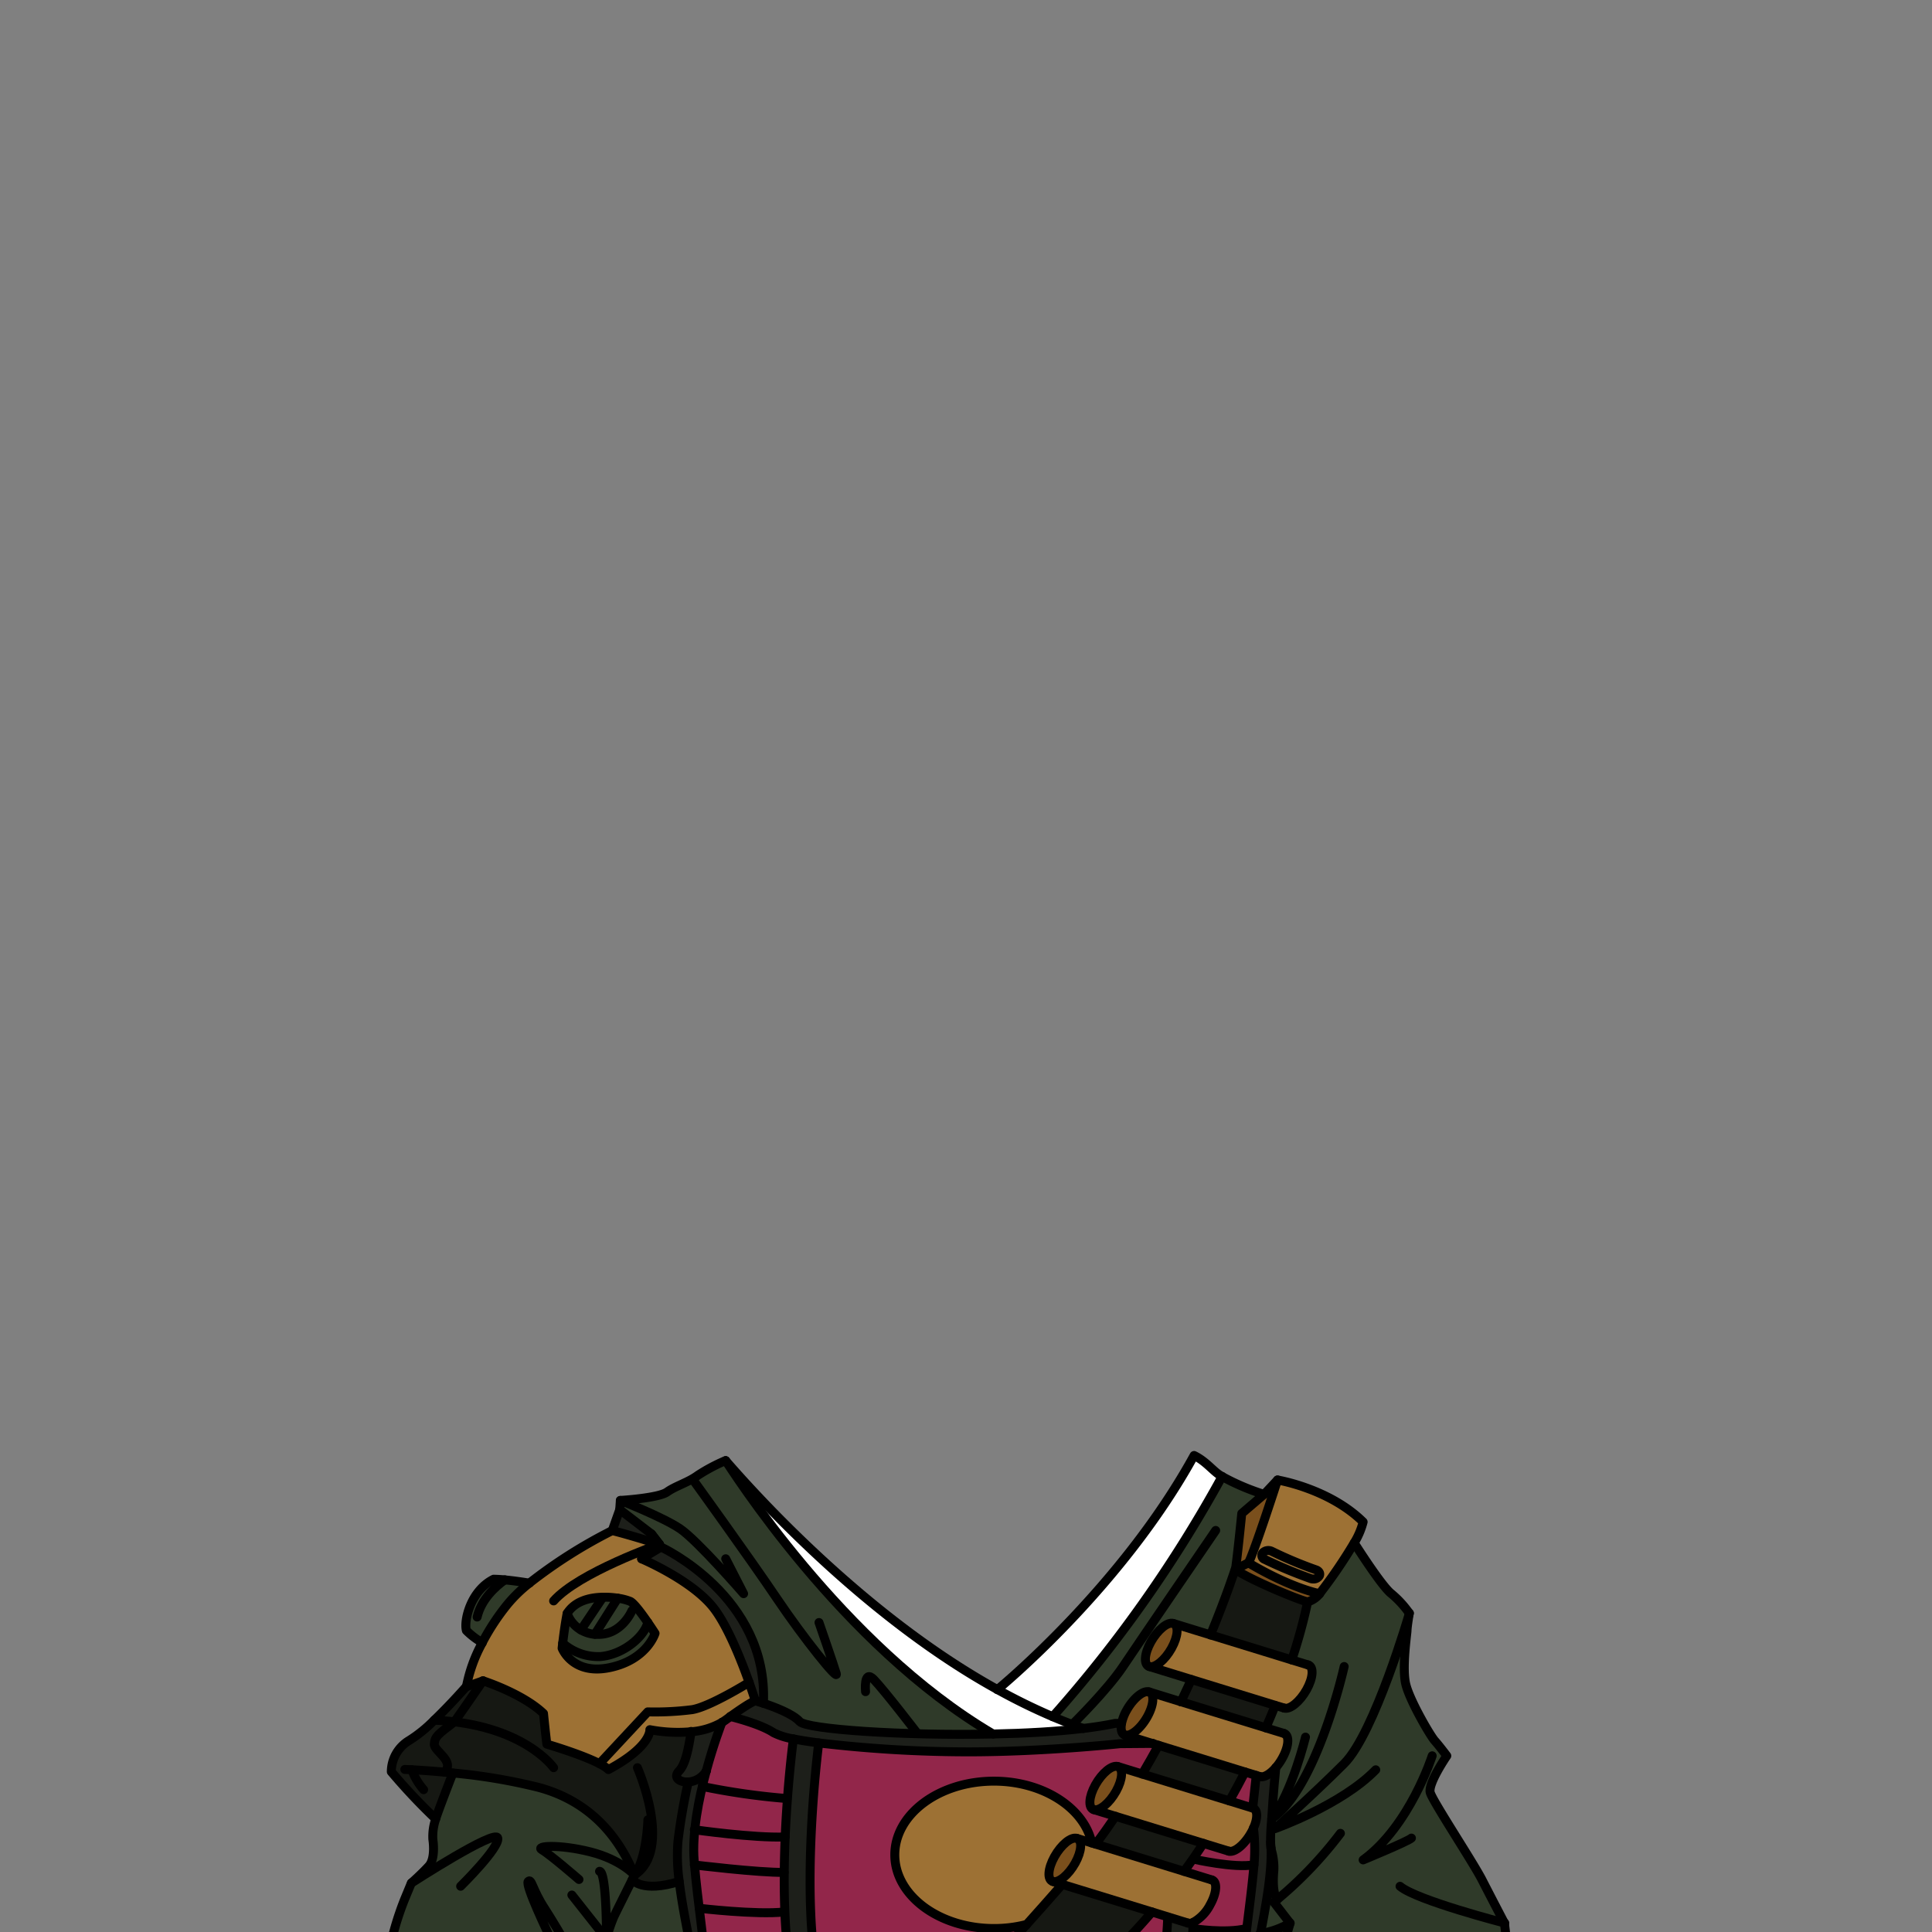 <svg id="outfit" xmlns="http://www.w3.org/2000/svg" viewBox="0 0 432 432">
  <rect x="0" y="0" width="432" height="432" fill="#808080" stroke="none"/>
  <defs>
    <style>.GUNDAN_DESERT_FOX_OUTFIT_DESERT_FOX_OUTFIT_4_cls-1{fill:#9d7134;}.GUNDAN_DESERT_FOX_OUTFIT_DESERT_FOX_OUTFIT_4_cls-2{fill:#7a4f1c;}.GUNDAN_DESERT_FOX_OUTFIT_DESERT_FOX_OUTFIT_4_cls-3{fill:#fff;}.GUNDAN_DESERT_FOX_OUTFIT_DESERT_FOX_OUTFIT_4_cls-4{fill:#92264a;}.GUNDAN_DESERT_FOX_OUTFIT_DESERT_FOX_OUTFIT_4_cls-5{fill:#161813;}.GUNDAN_DESERT_FOX_OUTFIT_DESERT_FOX_OUTFIT_4_cls-6{fill:#1d1f1a;}.GUNDAN_DESERT_FOX_OUTFIT_DESERT_FOX_OUTFIT_4_cls-7{fill:#2f3a29;}.GUNDAN_DESERT_FOX_OUTFIT_DESERT_FOX_OUTFIT_4_cls-8{fill:none;stroke:#000;stroke-linecap:round;stroke-linejoin:round;stroke-width:2px;}</style>
  </defs>
  <path class="GUNDAN_DESERT_FOX_OUTFIT_DESERT_FOX_OUTFIT_4_cls-1" d="M292.53,372.29c1.27.4,1.1,2.88-.38,5.54s-3.73,4.5-5,4.1h0l-2-.61-18.76-5.78-9.43-2.9c1.28.4,3.52-1.45,5-4.1s1.64-5.15.36-5.54l8.38,2.58,18.13,5.58,3.68,1.13Z" />
  <path class="GUNDAN_DESERT_FOX_OUTFIT_DESERT_FOX_OUTFIT_4_cls-1" d="M287.11,387.6c1.26.4,1.1,2.88-.39,5.54a12.24,12.24,0,0,1-1.45,2.09c-1.26,1.46-2.64,2.29-3.55,2l-.82-.25-2.51-.77-19.34-6-1.25-.39L251.54,388c1.28.4,3.52-1.45,5-4.1s1.64-5.14.36-5.54l7.14,2.2,19,5.84h0l4.05,1.24Z" />
  <path class="GUNDAN_DESERT_FOX_OUTFIT_DESERT_FOX_OUTFIT_4_cls-1" d="M280.12,404.29c1.1.33,1.12,2.22.16,4.45a9.88,9.88,0,0,1-.54,1.08c-1.48,2.66-3.72,4.49-5,4.1h0l-5.64-1.74-19.67-6.05-4.87-1.5c1.27.39,3.51-1.44,5-4.11s1.64-5.13.37-5.53l5.48,1.69,19.5,6,5.2,1.6Z" />
  <path class="GUNDAN_DESERT_FOX_OUTFIT_DESERT_FOX_OUTFIT_4_cls-1" d="M271,420.35c1.28.39,1.11,2.88-.37,5.53a9.42,9.42,0,0,1-3.77,3.95,1.74,1.74,0,0,1-1.23.16h0l-4.48-1.38-3.52-1.09-20.07-6.17-2.11-.65c1.28.39,3.51-1.45,5-4.11s1.65-5.14.37-5.53l3.35,1,.85.26,19.77,6.09,6.21,1.91Z" />
  <path class="GUNDAN_DESERT_FOX_OUTFIT_DESERT_FOX_OUTFIT_4_cls-2" d="M262.33,363c1.28.39,1.12,2.87-.36,5.54s-3.73,4.5-5,4.1-1.11-2.88.38-5.53S261.05,362.61,262.33,363Z" />
  <path class="GUNDAN_DESERT_FOX_OUTFIT_DESERT_FOX_OUTFIT_4_cls-2" d="M256.91,378.31c1.28.4,1.12,2.87-.36,5.54s-3.73,4.5-5,4.1c-.77-.24-1-1.23-.77-2.56a10.07,10.07,0,0,1,1.15-3C253.4,379.76,255.63,377.92,256.91,378.31Z" />
  <path class="GUNDAN_DESERT_FOX_OUTFIT_DESERT_FOX_OUTFIT_4_cls-2" d="M249.93,395c1.27.4,1.11,2.87-.37,5.53s-3.73,4.5-5,4.11-1.12-2.87.37-5.54S248.65,394.6,249.93,395Z" />
  <path class="GUNDAN_DESERT_FOX_OUTFIT_DESERT_FOX_OUTFIT_4_cls-2" d="M240.78,411.06c1.28.39,1.11,2.87-.37,5.53s-3.72,4.5-5,4.11-1.12-2.87.37-5.54S239.5,410.66,240.78,411.06Z" />
  <path class="GUNDAN_DESERT_FOX_OUTFIT_DESERT_FOX_OUTFIT_4_cls-3" d="M273.27,330.13c-1.93-1-3.41-3.32-6.24-4.69-16.16,29.5-43.57,52-44,52.36-33-18.18-59.64-50-60.78-51.17,1,1.39,25.85,41.16,59.79,61.1,7.18-.15,14.2-.53,20.18-1.25-2.28-.78-4.57-1.66-6.85-2.63A291.88,291.88,0,0,0,273.27,330.13Z" />
  <path class="GUNDAN_DESERT_FOX_OUTFIT_DESERT_FOX_OUTFIT_4_cls-4" d="M280.9,397l-2.51-.77c-1.09,2.12-2.24,4.27-3.48,6.47l5.2,1.6Z" />
  <path class="GUNDAN_DESERT_FOX_OUTFIT_DESERT_FOX_OUTFIT_4_cls-4" d="M241,443.91l18.22.06a92.25,92.25,0,0,0,1.86-15.36l-3.52-1.09A138.85,138.85,0,0,1,241,443.91Z" />
  <path class="GUNDAN_DESERT_FOX_OUTFIT_DESERT_FOX_OUTFIT_4_cls-4" d="M279.74,409.82c-1.48,2.66-3.72,4.49-5,4.1h0l-5.64-1.74c-1.37,2.08-2.81,4.18-4.35,6.26l6.21,1.91h0c1.28.39,1.11,2.88-.37,5.53a9.42,9.42,0,0,1-3.77,3.95A97,97,0,0,1,265.09,444l12.7,0c-.1-7.36,1.88-17.93,2.68-27.91a40.1,40.1,0,0,0-.19-7.38A9.88,9.88,0,0,1,279.74,409.82Z" />
  <path class="GUNDAN_DESERT_FOX_OUTFIT_DESERT_FOX_OUTFIT_4_cls-4" d="M222.25,398.27c11,0,20.18,6,21.88,13.82l.85.26c1.54-2,3-4.11,4.45-6.22l-4.87-1.5c-1.28-.39-1.12-2.87.37-5.54s3.72-4.49,5-4.1l5.48,1.69c1.26-2.14,2.47-4.29,3.64-6.42l-1.25-.39-7.33.06s-17.14,1.83-33.94,1.83a286.37,286.37,0,0,1-33.46-2c-.35,2.82-4.2,34.46.05,54l33.61.11c2.48-2.38,6.49-6.48,12.85-13.54a28.91,28.91,0,0,1-7.33.92c-12.24,0-22.17-7.37-22.17-16.48S210,398.27,222.25,398.27Z" />
  <path class="GUNDAN_DESERT_FOX_OUTFIT_DESERT_FOX_OUTFIT_4_cls-4" d="M163.29,383.8c-.35.26-.71.53-1.11.81-.24.17-.48.34-.73.49,0,0-1.83,4.66-3.52,10.91v0a0,0,0,0,1,0,0c-1.66,6.15-3.19,13.83-2.69,20.07.79,9.81,2.71,20.2,2.67,27.53l19.39.06c-4.3-20.91-.12-53.09.08-54.61a2.3,2.3,0,0,1,.06-.28,15,15,0,0,1-4.44-1.38C170.52,385.8,165.86,384.46,163.29,383.8Z" />
  <path class="GUNDAN_DESERT_FOX_OUTFIT_DESERT_FOX_OUTFIT_4_cls-5" d="M276.2,351s-1.88,5.87-5.49,14.63l18.13,5.58a117.7,117.7,0,0,0,3.56-13C291,358,279.73,353.38,276.2,351Z" />
  <path class="GUNDAN_DESERT_FOX_OUTFIT_DESERT_FOX_OUTFIT_4_cls-5" d="M264.05,380.51l19,5.84c.75-1.72,1.45-3.41,2.1-5l-18.76-5.78Q265.28,378,264.05,380.51Z" />
  <path class="GUNDAN_DESERT_FOX_OUTFIT_DESERT_FOX_OUTFIT_4_cls-5" d="M255.41,396.68l19.5,6c1.24-2.2,2.39-4.35,3.48-6.47l-19.34-6C257.88,392.39,256.67,394.54,255.41,396.68Z" />
  <path class="GUNDAN_DESERT_FOX_OUTFIT_DESERT_FOX_OUTFIT_4_cls-5" d="M245,412.35l19.77,6.09c1.54-2.08,3-4.18,4.35-6.26l-19.67-6.05C248,408.24,246.52,410.32,245,412.35Z" />
  <path class="GUNDAN_DESERT_FOX_OUTFIT_DESERT_FOX_OUTFIT_4_cls-5" d="M229.58,430.3c-6.36,7.06-10.37,11.16-12.85,13.54l24.3.07a138.85,138.85,0,0,0,16.56-16.39l-20.07-6.17C234.53,424.76,231.9,427.72,229.58,430.3Z" />
  <path class="GUNDAN_DESERT_FOX_OUTFIT_DESERT_FOX_OUTFIT_4_cls-5" d="M154.5,387.2a33.4,33.4,0,0,1-9.19-.47s.4,3.74-9.26,8.92c-2.43-2.37-13.77-5.68-13.77-5.68s-.25-1.87-.75-6.86c-4.71-4.49-13.52-7.3-13.52-7.3l-3.72,1.31s-3.53,4-7.17,7.52a30.88,30.88,0,0,1-5.6,4.54,8.16,8.16,0,0,0-4,7,132.61,132.61,0,0,0,9.92,10.54c.67-2.08,2.88-7.79,3.84-10.27a127.13,127.13,0,0,1,19,3.18C133.06,403,139,412.15,141.87,419.3l-.5,1s2.16,3,10.5.4h0a41.28,41.28,0,0,1-.29-8.95,133,133,0,0,1,2.3-13.25c-2,.12-3.51-1-2.06-2.49S154,390.66,154.5,387.2Z" />
  <path class="GUNDAN_DESERT_FOX_OUTFIT_DESERT_FOX_OUTFIT_4_cls-6" d="M285.27,395.23c-1.26,1.46-2.64,2.29-3.55,2l-.82-.25-.79,7.3h0c1.1.33,1.12,2.22.16,4.45a40.1,40.1,0,0,1,.19,7.38c-.8,10-2.78,20.55-2.68,27.91h3.46a27.34,27.34,0,0,1-.16-7.45c.17-1.12.44-2.56.76-4.2,1-5.54,2.59-13.41,2.35-19.11a.17.17,0,0,1,0-.07,12.28,12.28,0,0,1-.08-1.31c-.05-2.21.25-5.2.25-5.2C284.69,400.83,285.27,395.23,285.27,395.23Z" />
  <path class="GUNDAN_DESERT_FOX_OUTFIT_DESERT_FOX_OUTFIT_4_cls-6" d="M265.6,430h0l-4.48-1.38A92.25,92.25,0,0,1,259.25,444l5.84,0a97,97,0,0,0,1.74-14.16A1.74,1.74,0,0,1,265.6,430Z" />
  <path class="GUNDAN_DESERT_FOX_OUTFIT_DESERT_FOX_OUTFIT_4_cls-6" d="M250.77,385.39l-1.43,0c-2.11.45-4.51.82-7.1,1.13-6,.72-13,1.1-20.18,1.25-20.33.42-41.76-1.13-43.25-2.79s-5.7-3.28-8.11-4.08c1.15-23.95-22.9-34.94-22.9-34.94L145.68,343l-7.11-5.45-1.66,4.65c4.42,1.12,10.57,3.09,10.57,3.09l-4,3.24s11.41,4.81,16.2,11.11,9.23,20.66,9.23,20.66-.59-.12-5.61,3.49c2.57.66,7.23,2,9.69,3.64a15,15,0,0,0,4.44,1.38,2.3,2.3,0,0,0-.06.28c-.2,1.52-4.38,33.7-.08,54.61h0l5.83,0c-4.25-19.55-.4-51.19-.05-54a286.37,286.37,0,0,0,33.46,2c16.8,0,33.94-1.83,33.94-1.83l7.33-.06L251.54,388C250.77,387.71,250.52,386.72,250.77,385.39Z" />
  <path class="GUNDAN_DESERT_FOX_OUTFIT_DESERT_FOX_OUTFIT_4_cls-6" d="M151.83,396c-1.45,1.46.07,2.61,2.06,2.49a133,133,0,0,0-2.3,13.25,41.28,41.28,0,0,0,.29,8.95c.72,6.07,2.19,12.47,2.71,15.89a12.85,12.85,0,0,1,.14,1.28,30.73,30.73,0,0,1-.24,5.77h3.4c0-7.33-1.88-17.72-2.67-27.53-.5-6.24,1-13.92,2.69-20.07a0,0,0,0,0,0,0h0c1.69-6.25,3.52-10.91,3.52-10.91a16.51,16.51,0,0,1-6.95,2.1C154,390.66,153.14,394.68,151.83,396Z" />
  <path class="GUNDAN_DESERT_FOX_OUTFIT_DESERT_FOX_OUTFIT_4_cls-7" d="M336.47,430s-2.93-5.57-5-9.64-11-17.52-11.59-19.52,3.7-8.23,3.7-8.23-1.68-2.25-2.69-3.37-5.54-8.87-6.46-12.55.26-11.41.26-12.16.5-3.81.5-3.81a22.32,22.32,0,0,0-4-4.36c-2.19-1.67-8.31-11.36-8.31-11.36h0a112.08,112.08,0,0,1-7.74,11.36,5.65,5.65,0,0,1-2.66,1.83,117.7,117.7,0,0,1-3.56,13l3.68,1.13h0c1.27.4,1.1,2.88-.38,5.54s-3.73,4.5-5,4.1h0l-2-.61c-.65,1.62-1.35,3.31-2.1,5h0l4.05,1.24h0c1.26.4,1.1,2.88-.39,5.54a12.24,12.24,0,0,1-1.45,2.09s-.58,5.6-.91,11.47c0,0-.3,3-.25,5.2,0,.42.07.86.08,1.31a.17.17,0,0,0,0,.07c.24,5.7-1.3,13.57-2.35,19.11-.32,1.64-.59,3.08-.76,4.2a27.34,27.34,0,0,0,.16,7.45l56.9.2Z" />
  <path class="GUNDAN_DESERT_FOX_OUTFIT_DESERT_FOX_OUTFIT_4_cls-7" d="M273.27,330.13a291.88,291.88,0,0,1-37.88,53.72c2.28,1,4.57,1.85,6.85,2.63,2.59-.31,5-.68,7.1-1.13l1.43,0a10.07,10.07,0,0,1,1.15-3c1.48-2.66,3.71-4.5,5-4.11l7.14,2.2q1.23-2.53,2.34-5l-9.43-2.9c-1.28-.4-1.11-2.88.38-5.53s3.71-4.5,5-4.11l8.38,2.58c3.61-8.76,5.49-14.63,5.49-14.63.41-2.5,1.42-12.54,1.42-12.54l5-4.28A51.29,51.29,0,0,1,273.27,330.13Z" />
  <path class="GUNDAN_DESERT_FOX_OUTFIT_DESERT_FOX_OUTFIT_4_cls-7" d="M162.27,326.63l0,0A39.24,39.24,0,0,0,156,329.9c-2.1,1.56-4.93,2.35-6.87,3.72s-10.44,1.88-10.44,1.88l-.14,2.06,7.11,5.45,2.12,2.91s24,11,22.9,34.94c2.41.8,6.56,2.35,8.11,4.08s22.92,3.21,43.25,2.79C188.12,367.79,163.25,328,162.27,326.63Z" />
  <path class="GUNDAN_DESERT_FOX_OUTFIT_DESERT_FOX_OUTFIT_4_cls-7" d="M154.59,436.59c-.52-3.42-2-9.82-2.71-15.89h0c-8.34,2.63-10.5-.4-10.5-.4-.19.4-.44.89-.71,1.43s-.57,1.14-.87,1.76c.3-.62.6-1.22.87-1.76s.52-1,.71-1.43l.5-1c-2.91-7.15-8.81-16.31-21.57-19.68a127.13,127.13,0,0,0-19-3.18c-1,2.48-3.17,8.19-3.84,10.27h0a12.1,12.1,0,0,0-.63,4.59s.67,4.17-.89,5.92S92,421.05,92,421.05l-1.45,3.5a66.56,66.56,0,0,0-3.92,14.06c-1.12,5.9-.51,4.78-.51,4.78l48.24.17,20.16.08a30.73,30.73,0,0,0,.24-5.77A12.85,12.85,0,0,0,154.59,436.59Zm-18-6.43.3-.8Zm1.66-3.67.58-1.16Z" />
  <path class="GUNDAN_DESERT_FOX_OUTFIT_DESERT_FOX_OUTFIT_4_cls-1" d="M285.66,330.93l-3,3.2-5,4.28s-1,10-1.42,12.54c3.53,2.43,14.77,7.05,16.2,7.23a5.65,5.65,0,0,0,2.66-1.83A112.08,112.08,0,0,0,302.8,345a17.07,17.07,0,0,0,2-4.69C297.19,332.81,285.66,330.93,285.66,330.93Z" />
  <path class="GUNDAN_DESERT_FOX_OUTFIT_DESERT_FOX_OUTFIT_4_cls-2" d="M294.9,356.56a6.63,6.63,0,0,1-2.5,1.62c-1.44-.18-12.68-4.8-16.21-7.23.42-2.5,1.43-12.54,1.43-12.54l5-4.28,2-2.12a131.06,131.06,0,0,1-5.2,16.81C284.4,353.51,291.5,355.72,294.9,356.56Z" />
  <path class="GUNDAN_DESERT_FOX_OUTFIT_DESERT_FOX_OUTFIT_4_cls-1" d="M222.25,398.27c-12.24,0-22.17,7.37-22.17,16.47s9.93,16.48,22.17,16.48a28.91,28.91,0,0,0,7.33-.92c2.32-2.58,4.95-5.54,7.94-8.95l-2.11-.65c-1.28-.4-1.12-2.87.37-5.54s3.72-4.5,5-4.1l3.35,1C242.43,404.25,233.28,398.27,222.25,398.27Z" />
  <path class="GUNDAN_DESERT_FOX_OUTFIT_DESERT_FOX_OUTFIT_4_cls-1" d="M168.9,380.31s-.59-.12-5.61,3.49l-1.11.81c-.24.17-.48.34-.73.49a16.55,16.55,0,0,1-7,2.1,33.35,33.35,0,0,1-9.18-.47s.39,3.74-9.26,8.92c-2.44-2.37-13.77-5.68-13.77-5.68s-.25-1.87-.75-6.86c-4.71-4.49-13.52-7.3-13.52-7.3l-3.72,1.31a33.4,33.4,0,0,1,3.55-9.83l-.24-.14a16.78,16.78,0,0,1-3.31-2.57c-.62-2.12.86-8.86,6.07-11.48.78,0,1.65.06,2.53.15,1.89.17,3.86.47,5.27.69l.22,0a109.83,109.83,0,0,1,18.51-11.74v0c4.42,1.12,10.57,3.09,10.57,3.09l-4,3.24s11.42,4.81,16.2,11.11S168.9,380.31,168.9,380.31Z" />
  <path class="GUNDAN_DESERT_FOX_OUTFIT_DESERT_FOX_OUTFIT_4_cls-7" d="M118.16,353.94l-.11.3s-6.82,5.46-10.45,12.91a16.78,16.78,0,0,1-3.31-2.57c-.62-2.12.86-8.86,6.07-11.48.78,0,1.65.06,2.53.15C114.78,353.42,116.75,353.72,118.16,353.94Z" />
  <path class="GUNDAN_DESERT_FOX_OUTFIT_DESERT_FOX_OUTFIT_4_cls-7" d="M125.82,367.41c-.09.7-.13,1.14-.13,1.14s2.3,6.07,10.64,4.33,10.14-7.66,10.14-7.66-.69-1.08-1.61-2.42c-1.31-1.91-3.08-4.32-3.94-4.73a11.78,11.78,0,0,0-2.79-.71,19.07,19.07,0,0,0-3.32-.22c-3,.05-6.27.88-8,3.63C126.33,363.24,126,365.93,125.82,367.41Z" />
  <path class="GUNDAN_DESERT_FOX_OUTFIT_DESERT_FOX_OUTFIT_4_cls-8" d="M162.27,326.63c1,1.39,25.85,41.16,59.79,61.1" />
  <path class="GUNDAN_DESERT_FOX_OUTFIT_DESERT_FOX_OUTFIT_4_cls-8" d="M136.91,342.21l1.66-4.65.14-2.06s8.51-.51,10.44-1.88,4.77-2.16,6.87-3.72a39.24,39.24,0,0,1,6.22-3.31" />
  <path class="GUNDAN_DESERT_FOX_OUTFIT_DESERT_FOX_OUTFIT_4_cls-8" d="M107.84,367.29a51.46,51.46,0,0,1,5.63-8.56,31.72,31.72,0,0,1,4.91-4.75,109.68,109.68,0,0,1,18.52-11.74v0c4.42,1.12,10.57,3.09,10.57,3.09l-4,3.24s11.41,4.81,16.2,11.11,9.23,20.66,9.23,20.66-.59-.12-5.61,3.49c-.35.26-.71.53-1.11.81-.24.17-.48.34-.73.49a16.51,16.51,0,0,1-6.95,2.1,33.4,33.4,0,0,1-9.19-.47s.4,3.74-9.26,8.92c-2.43-2.37-13.77-5.68-13.77-5.68s-.25-1.87-.75-6.86c-4.71-4.49-13.52-7.3-13.52-7.3l-3.72,1.31a33.4,33.4,0,0,1,3.55-9.83" />
  <path class="GUNDAN_DESERT_FOX_OUTFIT_DESERT_FOX_OUTFIT_4_cls-8" d="M118.38,354c-1.41-.23-3.5-.55-5.49-.73-.88-.09-1.74-.14-2.52-.15-5.21,2.62-6.69,9.36-6.08,11.48a17.34,17.34,0,0,0,3.55,2.71" />
  <path class="GUNDAN_DESERT_FOX_OUTFIT_DESERT_FOX_OUTFIT_4_cls-8" d="M106.69,361.57c.94-4,4.11-6.83,6.2-8.32" />
  <path class="GUNDAN_DESERT_FOX_OUTFIT_DESERT_FOX_OUTFIT_4_cls-8" d="M125.82,367.41c-.09.7-.13,1.14-.13,1.14s2.3,6.07,10.64,4.33,10.14-7.66,10.14-7.66-.69-1.08-1.61-2.42c-1.31-1.91-3.08-4.32-3.94-4.73a11.78,11.78,0,0,0-2.79-.71,19.07,19.07,0,0,0-3.32-.22c-3,.05-6.27.88-8,3.63C126.33,363.24,126,365.93,125.82,367.41Z" />
  <path class="GUNDAN_DESERT_FOX_OUTFIT_DESERT_FOX_OUTFIT_4_cls-8" d="M141.3,360.15s-2.31,5.49-7.73,5.3l-.55,0a7.6,7.6,0,0,1-3.13-1,7,7,0,0,1-3.07-3.69" />
  <path class="GUNDAN_DESERT_FOX_OUTFIT_DESERT_FOX_OUTFIT_4_cls-8" d="M125.82,367.41a12,12,0,0,0,8.39,3c4.82-.37,9.67-4.11,10.65-7.61" />
  <line class="GUNDAN_DESERT_FOX_OUTFIT_DESERT_FOX_OUTFIT_4_cls-8" x1="134.81" y1="357.14" x2="129.89" y2="364.46" />
  <line class="GUNDAN_DESERT_FOX_OUTFIT_DESERT_FOX_OUTFIT_4_cls-8" x1="138.13" y1="357.36" x2="133.02" y2="365.42" />
  <path class="GUNDAN_DESERT_FOX_OUTFIT_DESERT_FOX_OUTFIT_4_cls-8" d="M97.42,406.71a132.61,132.61,0,0,1-9.92-10.54,8.16,8.16,0,0,1,4-7,30.88,30.88,0,0,0,5.6-4.54c3.64-3.48,7.17-7.52,7.17-7.52" />
  <path class="GUNDAN_DESERT_FOX_OUTFIT_DESERT_FOX_OUTFIT_4_cls-8" d="M90.52,395.65s4.57.16,10.74.79a127.13,127.13,0,0,1,19,3.18C133.06,403,139,412.15,141.87,419.3c2.8-4,3-12.39,3-12.39" />
  <path class="GUNDAN_DESERT_FOX_OUTFIT_DESERT_FOX_OUTFIT_4_cls-8" d="M177.28,443.71l-19.39-.06h-3.4l-20.16-.08-48.24-.17s-.61,1.12.51-4.78a66.56,66.56,0,0,1,3.92-14.06l1.45-3.5s2.36-2.08,3.93-3.82.89-5.92.89-5.92a12.1,12.1,0,0,1,.63-4.59h0c.67-2.08,2.88-7.79,3.84-10.27" />
  <path class="GUNDAN_DESERT_FOX_OUTFIT_DESERT_FOX_OUTFIT_4_cls-8" d="M302.81,345s6.12,9.69,8.31,11.36a22.32,22.32,0,0,1,4,4.36s-.5,3.06-.5,3.81-1.19,8.48-.26,12.16,5.45,11.42,6.46,12.55,2.69,3.37,2.69,3.37-4.28,6.24-3.7,8.23,9.5,15.45,11.59,19.52,5,9.64,5,9.64l1.68,14.25-56.9-.2h-3.46l-12.7,0-5.84,0L241,443.91l-24.3-.07-33.61-.11" />
  <path class="GUNDAN_DESERT_FOX_OUTFIT_DESERT_FOX_OUTFIT_4_cls-8" d="M168.9,380.31s.72.2,1.8.55c2.41.8,6.56,2.35,8.11,4.08s22.92,3.21,43.25,2.79c7.18-.15,14.2-.53,20.18-1.25,2.59-.31,5-.68,7.1-1.13l1.43,0" />
  <path class="GUNDAN_DESERT_FOX_OUTFIT_DESERT_FOX_OUTFIT_4_cls-8" d="M163.29,383.8c2.57.66,7.23,2,9.69,3.64a15,15,0,0,0,4.44,1.38c1.59.32,3.5.62,5.65.9a286.37,286.37,0,0,0,33.46,2c16.8,0,33.93-1.83,33.93-1.83l7.34-.06" />
  <path class="GUNDAN_DESERT_FOX_OUTFIT_DESERT_FOX_OUTFIT_4_cls-8" d="M157.92,396h0c1.69-6.25,3.52-10.91,3.52-10.91" />
  <path class="GUNDAN_DESERT_FOX_OUTFIT_DESERT_FOX_OUTFIT_4_cls-8" d="M157.89,443.65c0-7.33-1.88-17.72-2.67-27.53-.5-6.24,1-13.92,2.69-20.07" />
  <path class="GUNDAN_DESERT_FOX_OUTFIT_DESERT_FOX_OUTFIT_4_cls-8" d="M157.93,396v0a0,0,0,0,1,0,0,5.05,5.05,0,0,1-4,2.45c-2,.12-3.51-1-2.06-2.49s2.16-5.35,2.67-8.81" />
  <path class="GUNDAN_DESERT_FOX_OUTFIT_DESERT_FOX_OUTFIT_4_cls-8" d="M153.89,398.5a133,133,0,0,0-2.3,13.25,41.28,41.28,0,0,0,.29,8.95c.72,6.07,2.19,12.47,2.71,15.89a12.85,12.85,0,0,1,.14,1.28,30.73,30.73,0,0,1-.24,5.77" />
  <path class="GUNDAN_DESERT_FOX_OUTFIT_DESERT_FOX_OUTFIT_4_cls-8" d="M280.28,408.74a40.1,40.1,0,0,1,.19,7.38c-.8,10-2.78,20.55-2.68,27.91" />
  <path class="GUNDAN_DESERT_FOX_OUTFIT_DESERT_FOX_OUTFIT_4_cls-8" d="M284.2,413.28c.24,5.7-1.3,13.57-2.35,19.11-.32,1.64-.59,3.08-.76,4.2a27.34,27.34,0,0,0,.16,7.45" />
  <path class="GUNDAN_DESERT_FOX_OUTFIT_DESERT_FOX_OUTFIT_4_cls-8" d="M284.11,411.9c0,.42.07.86.08,1.31" />
  <path class="GUNDAN_DESERT_FOX_OUTFIT_DESERT_FOX_OUTFIT_4_cls-8" d="M142.53,395.26s8.08,18.3-.66,24c0,0-3-3.43-9.85-5.17s-12.51-1.38-10.82-.45,8.26,6.62,8.26,6.62" />
  <path class="GUNDAN_DESERT_FOX_OUTFIT_DESERT_FOX_OUTFIT_4_cls-8" d="M123.79,395.26S117,385.5,97.12,384.64" />
  <path class="GUNDAN_DESERT_FOX_OUTFIT_DESERT_FOX_OUTFIT_4_cls-8" d="M134.33,443.56v-2.24s.49-.88,1.75-2.93-.47-4.86-.47-4.86a34.71,34.71,0,0,1,1.64-4.91c.67-1.42,3.08-6.22,4.12-8.32l.5-1" />
  <path class="GUNDAN_DESERT_FOX_OUTFIT_DESERT_FOX_OUTFIT_4_cls-8" d="M170.7,380.86c1.15-23.95-22.9-34.94-22.9-34.94L145.68,343l-7.11-5.45" />
  <path class="GUNDAN_DESERT_FOX_OUTFIT_DESERT_FOX_OUTFIT_4_cls-8" d="M145.68,343l1.8,2.29s-18.11,6.36-23.69,12.68" />
  <line class="GUNDAN_DESERT_FOX_OUTFIT_DESERT_FOX_OUTFIT_4_cls-8" x1="143.47" y1="348.54" x2="147.8" y2="345.92" />
  <path class="GUNDAN_DESERT_FOX_OUTFIT_DESERT_FOX_OUTFIT_4_cls-8" d="M242.24,386.48c-2.28-.78-4.57-1.66-6.85-2.63a132.47,132.47,0,0,1-12.34-6.05c-33-18.18-59.64-50-60.78-51.17l0,0" />
  <path class="GUNDAN_DESERT_FOX_OUTFIT_DESERT_FOX_OUTFIT_4_cls-8" d="M285.66,330.93s-5.16,16-6.5,18.52c9.63,5.74,15.9,6.9,15.9,6.9A112.08,112.08,0,0,0,302.8,345a17.07,17.07,0,0,0,2-4.69C297.19,332.81,285.66,330.93,285.66,330.93Z" />
  <path class="GUNDAN_DESERT_FOX_OUTFIT_DESERT_FOX_OUTFIT_4_cls-8" d="M285.66,330.93l-3,3.2-5,4.28s-1,10-1.42,12.54c3.53,2.43,14.77,7.05,16.2,7.23a5.65,5.65,0,0,0,2.66-1.83" />
  <path class="GUNDAN_DESERT_FOX_OUTFIT_DESERT_FOX_OUTFIT_4_cls-8" d="M279.16,349.45l-3,1.5s-1.88,5.87-5.49,14.63" />
  <path class="GUNDAN_DESERT_FOX_OUTFIT_DESERT_FOX_OUTFIT_4_cls-8" d="M259.05,390.26c-1.17,2.13-2.38,4.28-3.64,6.42" />
  <path class="GUNDAN_DESERT_FOX_OUTFIT_DESERT_FOX_OUTFIT_4_cls-8" d="M216.73,443.84c2.48-2.38,6.49-6.48,12.85-13.54,2.32-2.58,4.95-5.54,7.94-8.95" />
  <path class="GUNDAN_DESERT_FOX_OUTFIT_DESERT_FOX_OUTFIT_4_cls-8" d="M249.43,406.13c-1.43,2.11-2.91,4.19-4.45,6.22" />
  <path class="GUNDAN_DESERT_FOX_OUTFIT_DESERT_FOX_OUTFIT_4_cls-8" d="M266.39,375.54q-1.11,2.43-2.34,5" />
  <path class="GUNDAN_DESERT_FOX_OUTFIT_DESERT_FOX_OUTFIT_4_cls-8" d="M288.84,371.16a117.7,117.7,0,0,0,3.56-13" />
  <path class="GUNDAN_DESERT_FOX_OUTFIT_DESERT_FOX_OUTFIT_4_cls-8" d="M278.39,396.22c-1.09,2.12-2.24,4.27-3.48,6.47" />
  <path class="GUNDAN_DESERT_FOX_OUTFIT_DESERT_FOX_OUTFIT_4_cls-8" d="M257.59,427.52A138.85,138.85,0,0,1,241,443.91" />
  <path class="GUNDAN_DESERT_FOX_OUTFIT_DESERT_FOX_OUTFIT_4_cls-8" d="M269.1,412.18c-1.37,2.08-2.81,4.18-4.35,6.26" />
  <path class="GUNDAN_DESERT_FOX_OUTFIT_DESERT_FOX_OUTFIT_4_cls-8" d="M283.05,386.35c.75-1.72,1.45-3.41,2.1-5" />
  <path class="GUNDAN_DESERT_FOX_OUTFIT_DESERT_FOX_OUTFIT_4_cls-8" d="M262.33,363c1.28.39,1.12,2.87-.36,5.54s-3.73,4.5-5,4.1-1.11-2.88.38-5.53S261.05,362.61,262.33,363Z" />
  <path class="GUNDAN_DESERT_FOX_OUTFIT_DESERT_FOX_OUTFIT_4_cls-8" d="M287.15,381.93c1.27.4,3.51-1.44,5-4.1s1.65-5.14.38-5.54" />
  <polyline class="GUNDAN_DESERT_FOX_OUTFIT_DESERT_FOX_OUTFIT_4_cls-8" points="256.96 372.63 266.39 375.54 285.14 381.32 287.14 381.93" />
  <polyline class="GUNDAN_DESERT_FOX_OUTFIT_DESERT_FOX_OUTFIT_4_cls-8" points="262.33 363 270.71 365.58 288.83 371.16 292.51 372.29" />
  <path class="GUNDAN_DESERT_FOX_OUTFIT_DESERT_FOX_OUTFIT_4_cls-8" d="M256.91,378.31c1.28.4,1.12,2.87-.36,5.54s-3.73,4.5-5,4.1c-.77-.24-1-1.23-.77-2.56a10.07,10.07,0,0,1,1.15-3C253.4,379.76,255.63,377.92,256.91,378.31Z" />
  <path class="GUNDAN_DESERT_FOX_OUTFIT_DESERT_FOX_OUTFIT_4_cls-8" d="M281.72,397.24c.91.28,2.29-.55,3.55-2a12.24,12.24,0,0,0,1.45-2.09c1.49-2.66,1.65-5.14.39-5.54" />
  <polyline class="GUNDAN_DESERT_FOX_OUTFIT_DESERT_FOX_OUTFIT_4_cls-8" points="251.54 387.95 257.8 389.88 259.05 390.26 278.39 396.22 280.9 396.99 281.72 397.25" />
  <polyline class="GUNDAN_DESERT_FOX_OUTFIT_DESERT_FOX_OUTFIT_4_cls-8" points="256.91 378.31 264.05 380.51 283.05 386.35 283.05 386.36 287.1 387.6" />
  <path class="GUNDAN_DESERT_FOX_OUTFIT_DESERT_FOX_OUTFIT_4_cls-8" d="M249.93,395c1.27.4,1.11,2.87-.37,5.53s-3.73,4.5-5,4.11-1.12-2.87.37-5.54S248.65,394.6,249.93,395Z" />
  <path class="GUNDAN_DESERT_FOX_OUTFIT_DESERT_FOX_OUTFIT_4_cls-8" d="M274.75,413.92c1.27.39,3.51-1.44,5-4.1a9.88,9.88,0,0,0,.54-1.08c1-2.23.94-4.12-.16-4.45" />
  <polyline class="GUNDAN_DESERT_FOX_OUTFIT_DESERT_FOX_OUTFIT_4_cls-8" points="244.56 404.63 249.43 406.13 269.1 412.19 274.74 413.92" />
  <polyline class="GUNDAN_DESERT_FOX_OUTFIT_DESERT_FOX_OUTFIT_4_cls-8" points="249.93 394.99 255.41 396.68 274.91 402.69 280.11 404.29 280.9 396.99" />
  <path class="GUNDAN_DESERT_FOX_OUTFIT_DESERT_FOX_OUTFIT_4_cls-8" d="M240.78,411.06c1.28.39,1.11,2.87-.37,5.53s-3.72,4.5-5,4.11-1.12-2.87.37-5.54S239.5,410.66,240.78,411.06Z" />
  <path class="GUNDAN_DESERT_FOX_OUTFIT_DESERT_FOX_OUTFIT_4_cls-8" d="M265.6,430a1.74,1.74,0,0,0,1.23-.16,9.42,9.42,0,0,0,3.77-3.95c1.48-2.65,1.65-5.14.37-5.53" />
  <polyline class="GUNDAN_DESERT_FOX_OUTFIT_DESERT_FOX_OUTFIT_4_cls-8" points="235.41 420.7 237.52 421.35 257.59 427.52 261.11 428.61 265.59 429.99" />
  <polyline class="GUNDAN_DESERT_FOX_OUTFIT_DESERT_FOX_OUTFIT_4_cls-8" points="240.78 411.06 244.13 412.09 244.98 412.35 264.75 418.44 270.96 420.36" />
  <path class="GUNDAN_DESERT_FOX_OUTFIT_DESERT_FOX_OUTFIT_4_cls-8" d="M293.66,353.07a2,2,0,0,1-.54-.08,100.17,100.17,0,0,1-10.33-4.31.93.93,0,0,1-.41-1.49,1.75,1.75,0,0,1,2-.31A91.8,91.8,0,0,0,294.2,351c.74.22,1.09.84.79,1.39A1.49,1.49,0,0,1,293.66,353.07Z" />
  <path class="GUNDAN_DESERT_FOX_OUTFIT_DESERT_FOX_OUTFIT_4_cls-8" d="M223,377.81h0c.41-.33,27.82-22.86,44-52.36,2.83,1.37,4.31,3.65,6.24,4.69a51.29,51.29,0,0,0,9.38,4" />
  <path class="GUNDAN_DESERT_FOX_OUTFIT_DESERT_FOX_OUTFIT_4_cls-8" d="M273.27,330.13a291.88,291.88,0,0,1-37.88,53.72" />
  <path class="GUNDAN_DESERT_FOX_OUTFIT_DESERT_FOX_OUTFIT_4_cls-8" d="M320.24,392.6s-5,15.69-15.44,23.28c0,0,10.13-4.19,10.8-4.88" />
  <path class="GUNDAN_DESERT_FOX_OUTFIT_DESERT_FOX_OUTFIT_4_cls-8" d="M291.91,388.42s-2.94,12.22-7.55,18.28c.33-5.87.91-11.47.91-11.47" />
  <path class="GUNDAN_DESERT_FOX_OUTFIT_DESERT_FOX_OUTFIT_4_cls-8" d="M300.56,372.64s-6,27-16.2,34.06c0,0-.3,3-.25,5.2a12.28,12.28,0,0,0,.08,1.31.17.17,0,0,0,0,.07,2.7,2.7,0,0,0,.16.64,14.06,14.06,0,0,1,.49,4.3s-.57,5.16.82,6.45" />
  <path class="GUNDAN_DESERT_FOX_OUTFIT_DESERT_FOX_OUTFIT_4_cls-8" d="M285.78,437.52s1.67-4,2.18-5.75l.51-1.73-3.62-4.7s.3-.23.82-.67a89.14,89.14,0,0,0,14.05-14.73" />
  <path class="GUNDAN_DESERT_FOX_OUTFIT_DESERT_FOX_OUTFIT_4_cls-8" d="M183.07,389.72c-.35,2.82-4.2,34.46.05,54l-5.83,0h0c-4.3-20.91-.12-53.09.08-54.61a2.3,2.3,0,0,1,.06-.28" />
  <path class="GUNDAN_DESERT_FOX_OUTFIT_DESERT_FOX_OUTFIT_4_cls-8" d="M265.09,444a97,97,0,0,0,1.74-14.16" />
  <path class="GUNDAN_DESERT_FOX_OUTFIT_DESERT_FOX_OUTFIT_4_cls-8" d="M259.25,444a92.25,92.25,0,0,0,1.86-15.36" />
  <path class="GUNDAN_DESERT_FOX_OUTFIT_DESERT_FOX_OUTFIT_4_cls-8" d="M141.37,420.3s2.16,3,10.5.4" />
  <path class="GUNDAN_DESERT_FOX_OUTFIT_DESERT_FOX_OUTFIT_4_cls-8" d="M154.78,437.86h-.05a25.9,25.9,0,0,1-19.12-4.34s.08-14.95-1.55-15.09" />
  <path class="GUNDAN_DESERT_FOX_OUTFIT_DESERT_FOX_OUTFIT_4_cls-8" d="M288.47,430a19.15,19.15,0,0,1-6.62,2.35l-.13,0" />
  <path class="GUNDAN_DESERT_FOX_OUTFIT_DESERT_FOX_OUTFIT_4_cls-8" d="M229.58,430.3a28.91,28.91,0,0,1-7.33.92c-12.24,0-22.17-7.37-22.17-16.48s9.93-16.47,22.17-16.47c11,0,20.18,6,21.88,13.82" />
  <path class="GUNDAN_DESERT_FOX_OUTFIT_DESERT_FOX_OUTFIT_4_cls-8" d="M92.1,395.73a13.72,13.72,0,0,0,2.62,4.44" />
  <path class="GUNDAN_DESERT_FOX_OUTFIT_DESERT_FOX_OUTFIT_4_cls-8" d="M167.51,376.17s-8.73,5.44-12.73,6.11a65.52,65.52,0,0,1-9.94.5l-10.78,11.56" />
  <path class="GUNDAN_DESERT_FOX_OUTFIT_DESERT_FOX_OUTFIT_4_cls-8" d="M155.05,331s12.63,17.47,18.68,26.45S187.5,376,187,374.25s-3.87-11.45-3.87-11.45" />
  <path class="GUNDAN_DESERT_FOX_OUTFIT_DESERT_FOX_OUTFIT_4_cls-8" d="M138.71,335.5s9.4,3.68,13.31,6.3,14.25,14.55,14.25,14.55l-4-7.81" />
  <path class="GUNDAN_DESERT_FOX_OUTFIT_DESERT_FOX_OUTFIT_4_cls-8" d="M205.13,387.6s-7.39-9.64-9.74-12.06-1.85,2.72-1.85,2.72" />
  <path class="GUNDAN_DESERT_FOX_OUTFIT_DESERT_FOX_OUTFIT_4_cls-8" d="M271.83,342.21s-17.3,25.3-20.76,30.48-11.18,12.79-11.18,12.79" />
  <path class="GUNDAN_DESERT_FOX_OUTFIT_DESERT_FOX_OUTFIT_4_cls-8" d="M336.47,430s-19.7-5.08-23.42-8.22" />
  <line class="GUNDAN_DESERT_FOX_OUTFIT_DESERT_FOX_OUTFIT_4_cls-8" x1="127.87" y1="423.73" x2="135.61" y2="433.53" />
  <path class="GUNDAN_DESERT_FOX_OUTFIT_DESERT_FOX_OUTFIT_4_cls-8" d="M131.74,443.55s-7.11-12.46-9.93-16.77-2.93-6.85-3.7-6.08,4.61,11.93,4.61,11.93" />
  <path class="GUNDAN_DESERT_FOX_OUTFIT_DESERT_FOX_OUTFIT_4_cls-8" d="M92,421.05s18.83-12.19,19.3-10.05S103,421.77,103,421.77" />
  <path class="GUNDAN_DESERT_FOX_OUTFIT_DESERT_FOX_OUTFIT_4_cls-8" d="M315.15,360.71s-7.77,26.81-14.59,33.63-15.46,14.55-15.46,14.55,14.91-5.29,22.52-13.16" />
  <path class="GUNDAN_DESERT_FOX_OUTFIT_DESERT_FOX_OUTFIT_4_cls-8" d="M108,375.81s-4.4,6.42-6.38,9.19c-3.77,2.85-4.37,3.3-4.51,4.95s4.66,3.74,2.31,6.31" />
  <path class="GUNDAN_DESERT_FOX_OUTFIT_DESERT_FOX_OUTFIT_4_cls-8" d="M157.05,399.45A152.64,152.64,0,0,0,176,402.16" />
  <path class="GUNDAN_DESERT_FOX_OUTFIT_DESERT_FOX_OUTFIT_4_cls-8" d="M155.25,409.13s13.18,1.89,20.3,1.62" />
  <path class="GUNDAN_DESERT_FOX_OUTFIT_DESERT_FOX_OUTFIT_4_cls-8" d="M155.25,417s14.29,1.75,20.09,1.67" />
  <path class="GUNDAN_DESERT_FOX_OUTFIT_DESERT_FOX_OUTFIT_4_cls-8" d="M156.35,426.69s12.71,1.51,19,.83" />
  <path class="GUNDAN_DESERT_FOX_OUTFIT_DESERT_FOX_OUTFIT_4_cls-8" d="M266.74,431.22s7.25,1.19,12,0" />
  <path class="GUNDAN_DESERT_FOX_OUTFIT_DESERT_FOX_OUTFIT_4_cls-8" d="M266.9,415.71s9.1,2.08,13.49,1.26" />
</svg>
